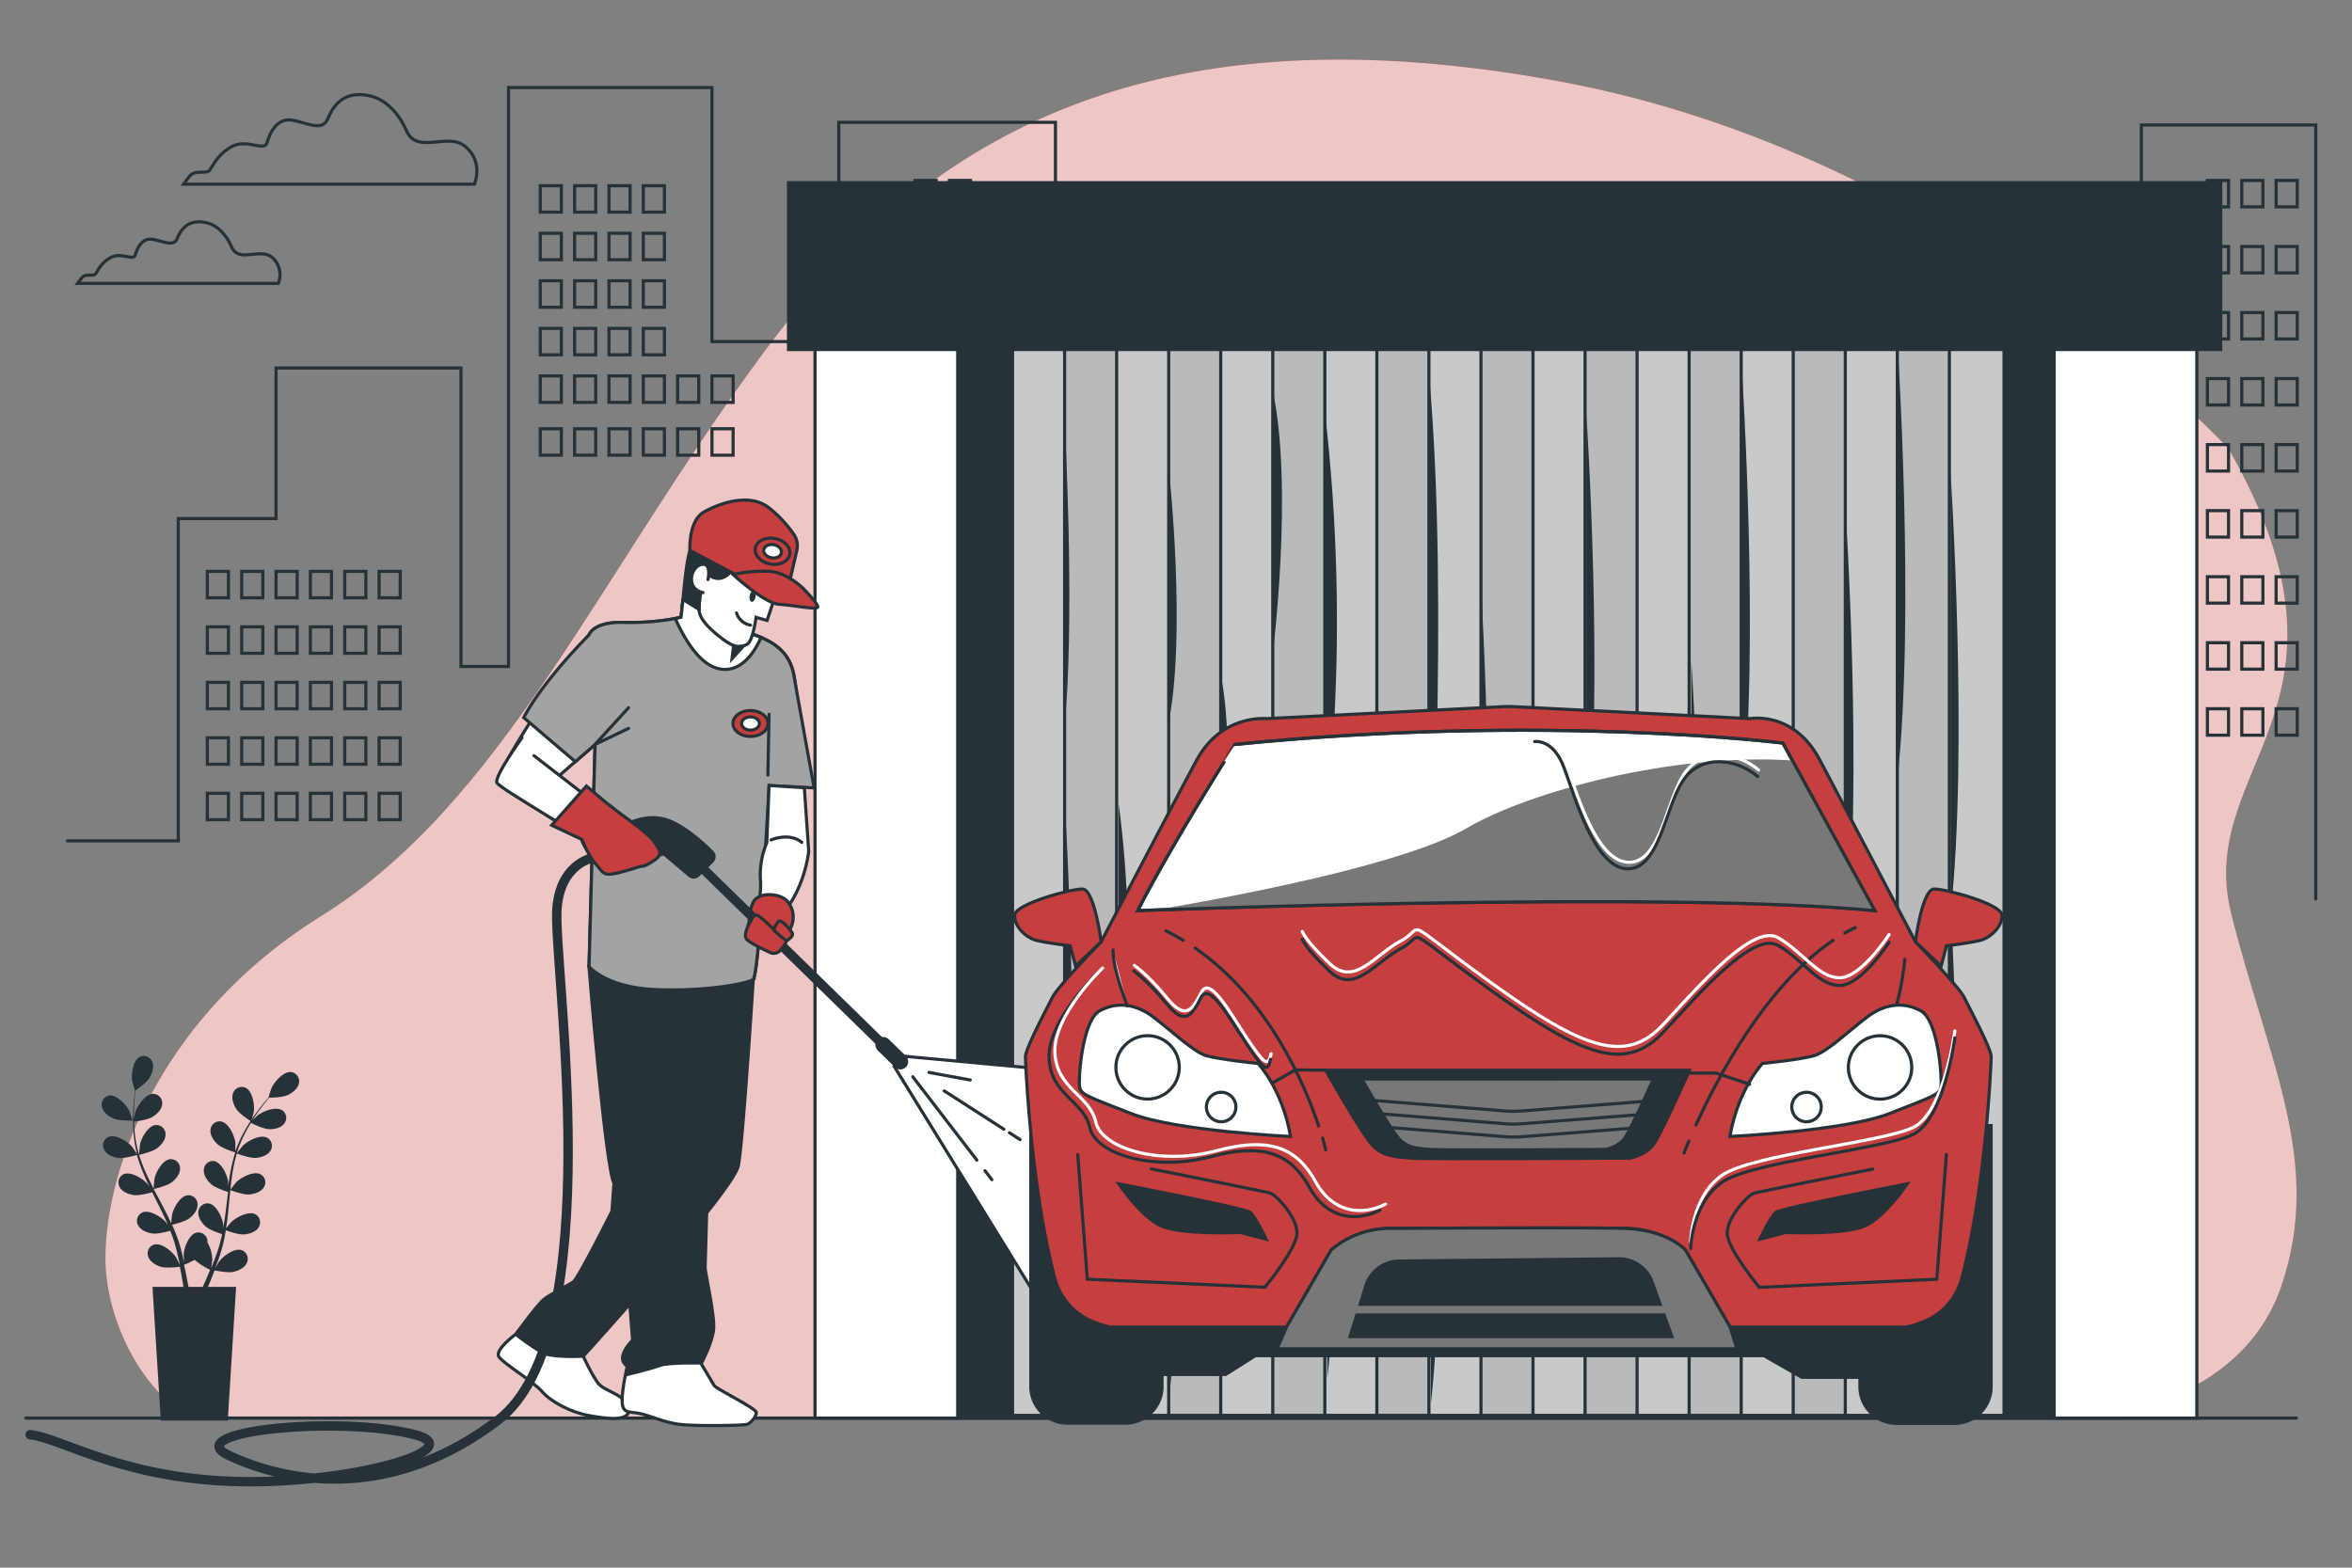 <svg xmlns="http://www.w3.org/2000/svg" viewBox="0 0 750 500"><rect x="0" y="0" width="750" height="500" fill="#808080" stroke="none"/><g id="freepik--background-simple--inject-16"><path d="M710.63,143.09S624.7,49.57,497.48,26,297,40.3,243.88,111.92,160.48,256,102.34,292.21,30.73,384.89,34.1,408.48s18.53,41.28,28.64,43.81h602.4s48.86-2.53,62.34-42.13-4.21-71.61-16-118.79S757.81,225.65,710.63,143.09Z" style="fill:#C53F3F"></path><path d="M710.63,143.09S624.7,49.57,497.48,26,297,40.3,243.88,111.92,160.48,256,102.34,292.21,30.73,384.89,34.1,408.48s18.53,41.28,28.64,43.81h602.4s48.86-2.53,62.34-42.13-4.21-71.61-16-118.79S757.81,225.65,710.63,143.09Z" style="fill:#fff;opacity:0.7"></path></g><g id="freepik--Clouds--inject-16"><path d="M129.64,41.8s-3.55-9.48-11.85-11.26S106.23,33.8,104.46,38s-7.11.89-11.56.29-6.81,3.85-7.7,7.11-6.52-1.48-11.56,1.49-5.92,6.81-7.11,7.7-4.44-.59-6.22,1.78l-1.78,2.37h92.74s3-6.82-2.67-11.85S133.2,49.5,129.64,41.8Z" style="fill:none;stroke:#263238;stroke-linecap:round;stroke-miterlimit:10"></path><path d="M73.84,78.77S71.39,72.23,65.68,71s-8,2.24-9.19,5.1-4.91.61-8,.21-4.7,2.65-5.31,4.9-4.49-1-8,1-4.09,4.7-4.9,5.31-3.07-.41-4.29,1.22l-1.23,1.64H88.75a7.36,7.36,0,0,0-1.84-8.17C83,78.77,76.29,84.08,73.84,78.77Z" style="fill:none;stroke:#263238;stroke-linecap:round;stroke-miterlimit:10"></path></g><g id="freepik--Buildings--inject-16"><polyline points="21.46 268.18 56.85 268.18 56.85 165.39 88.02 165.39 88.02 117.37 147 117.37 147 212.57 162.16 212.57 162.16 27.92 227.03 27.92 227.03 108.94 267.47 108.94 267.47 39.01 336.56 39.01 336.56 196.56 430.92 196.56 430.92 102.42 492.56 102.42 492.56 197.41 530.34 197.41 530.34 208.36 553.93 208.36 553.93 134.9 569.93 134.9 569.93 208.36 580.89 208.36 580.89 130.85 598.58 130.85 598.58 204.99 620.49 204.99 620.49 80.3 660.08 80.3 660.08 162.02 682.83 162.02 682.83 39.86 738.44 39.86 738.44 286.71" style="fill:none;stroke:#263238;stroke-linecap:round;stroke-miterlimit:10"></polyline><rect x="66.11" y="182.24" width="6.74" height="8.43" style="fill:none;stroke:#263238;stroke-linecap:round;stroke-miterlimit:10"></rect><rect x="77.07" y="182.24" width="6.74" height="8.43" style="fill:none;stroke:#263238;stroke-linecap:round;stroke-miterlimit:10"></rect><rect x="88.02" y="182.24" width="6.74" height="8.43" style="fill:none;stroke:#263238;stroke-linecap:round;stroke-miterlimit:10"></rect><rect x="98.97" y="182.24" width="6.74" height="8.43" style="fill:none;stroke:#263238;stroke-linecap:round;stroke-miterlimit:10"></rect><rect x="109.93" y="182.24" width="6.74" height="8.43" style="fill:none;stroke:#263238;stroke-linecap:round;stroke-miterlimit:10"></rect><rect x="120.88" y="182.24" width="6.74" height="8.43" style="fill:none;stroke:#263238;stroke-linecap:round;stroke-miterlimit:10"></rect><rect x="172.27" y="119.9" width="6.74" height="8.43" style="fill:none;stroke:#263238;stroke-linecap:round;stroke-miterlimit:10"></rect><rect x="183.22" y="119.9" width="6.74" height="8.43" style="fill:none;stroke:#263238;stroke-linecap:round;stroke-miterlimit:10"></rect><rect x="194.18" y="119.9" width="6.74" height="8.43" style="fill:none;stroke:#263238;stroke-linecap:round;stroke-miterlimit:10"></rect><rect x="205.13" y="119.9" width="6.74" height="8.43" style="fill:none;stroke:#263238;stroke-linecap:round;stroke-miterlimit:10"></rect><rect x="172.27" y="104.73" width="6.74" height="8.43" style="fill:none;stroke:#263238;stroke-linecap:round;stroke-miterlimit:10"></rect><rect x="183.22" y="104.73" width="6.74" height="8.43" style="fill:none;stroke:#263238;stroke-linecap:round;stroke-miterlimit:10"></rect><rect x="194.18" y="104.73" width="6.74" height="8.43" style="fill:none;stroke:#263238;stroke-linecap:round;stroke-miterlimit:10"></rect><rect x="205.13" y="104.73" width="6.74" height="8.43" style="fill:none;stroke:#263238;stroke-linecap:round;stroke-miterlimit:10"></rect><rect x="172.27" y="89.56" width="6.74" height="8.43" style="fill:none;stroke:#263238;stroke-linecap:round;stroke-miterlimit:10"></rect><rect x="183.22" y="89.56" width="6.74" height="8.43" style="fill:none;stroke:#263238;stroke-linecap:round;stroke-miterlimit:10"></rect><rect x="194.18" y="89.56" width="6.74" height="8.43" style="fill:none;stroke:#263238;stroke-linecap:round;stroke-miterlimit:10"></rect><rect x="205.13" y="89.56" width="6.74" height="8.43" style="fill:none;stroke:#263238;stroke-linecap:round;stroke-miterlimit:10"></rect><rect x="172.27" y="74.4" width="6.74" height="8.43" style="fill:none;stroke:#263238;stroke-linecap:round;stroke-miterlimit:10"></rect><rect x="183.22" y="74.4" width="6.74" height="8.43" style="fill:none;stroke:#263238;stroke-linecap:round;stroke-miterlimit:10"></rect><rect x="194.18" y="74.4" width="6.74" height="8.43" style="fill:none;stroke:#263238;stroke-linecap:round;stroke-miterlimit:10"></rect><rect x="205.13" y="74.4" width="6.74" height="8.43" style="fill:none;stroke:#263238;stroke-linecap:round;stroke-miterlimit:10"></rect><rect x="172.27" y="59.23" width="6.74" height="8.43" style="fill:none;stroke:#263238;stroke-linecap:round;stroke-miterlimit:10"></rect><rect x="183.22" y="59.23" width="6.74" height="8.43" style="fill:none;stroke:#263238;stroke-linecap:round;stroke-miterlimit:10"></rect><rect x="194.18" y="59.23" width="6.74" height="8.43" style="fill:none;stroke:#263238;stroke-linecap:round;stroke-miterlimit:10"></rect><rect x="205.13" y="59.23" width="6.74" height="8.43" style="fill:none;stroke:#263238;stroke-linecap:round;stroke-miterlimit:10"></rect><rect x="216.08" y="119.9" width="6.74" height="8.43" style="fill:none;stroke:#263238;stroke-linecap:round;stroke-miterlimit:10"></rect><rect x="227.03" y="119.9" width="6.74" height="8.43" style="fill:none;stroke:#263238;stroke-linecap:round;stroke-miterlimit:10"></rect><rect x="172.27" y="136.75" width="6.74" height="8.43" style="fill:none;stroke:#263238;stroke-linecap:round;stroke-miterlimit:10"></rect><rect x="183.22" y="136.75" width="6.74" height="8.43" style="fill:none;stroke:#263238;stroke-linecap:round;stroke-miterlimit:10"></rect><rect x="194.18" y="136.75" width="6.74" height="8.43" style="fill:none;stroke:#263238;stroke-linecap:round;stroke-miterlimit:10"></rect><rect x="205.13" y="136.75" width="6.74" height="8.43" style="fill:none;stroke:#263238;stroke-linecap:round;stroke-miterlimit:10"></rect><rect x="216.08" y="136.75" width="6.74" height="8.43" style="fill:none;stroke:#263238;stroke-linecap:round;stroke-miterlimit:10"></rect><rect x="227.03" y="136.75" width="6.74" height="8.43" style="fill:none;stroke:#263238;stroke-linecap:round;stroke-miterlimit:10"></rect><rect x="66.11" y="199.93" width="6.74" height="8.43" style="fill:none;stroke:#263238;stroke-linecap:round;stroke-miterlimit:10"></rect><rect x="77.07" y="199.93" width="6.74" height="8.43" style="fill:none;stroke:#263238;stroke-linecap:round;stroke-miterlimit:10"></rect><rect x="88.02" y="199.93" width="6.74" height="8.43" style="fill:none;stroke:#263238;stroke-linecap:round;stroke-miterlimit:10"></rect><rect x="98.97" y="199.93" width="6.74" height="8.43" style="fill:none;stroke:#263238;stroke-linecap:round;stroke-miterlimit:10"></rect><rect x="109.93" y="199.93" width="6.74" height="8.43" style="fill:none;stroke:#263238;stroke-linecap:round;stroke-miterlimit:10"></rect><rect x="120.88" y="199.93" width="6.74" height="8.43" style="fill:none;stroke:#263238;stroke-linecap:round;stroke-miterlimit:10"></rect><rect x="66.11" y="217.63" width="6.74" height="8.43" style="fill:none;stroke:#263238;stroke-linecap:round;stroke-miterlimit:10"></rect><rect x="77.07" y="217.63" width="6.74" height="8.43" style="fill:none;stroke:#263238;stroke-linecap:round;stroke-miterlimit:10"></rect><rect x="88.02" y="217.63" width="6.74" height="8.43" style="fill:none;stroke:#263238;stroke-linecap:round;stroke-miterlimit:10"></rect><rect x="98.97" y="217.63" width="6.74" height="8.43" style="fill:none;stroke:#263238;stroke-linecap:round;stroke-miterlimit:10"></rect><rect x="109.93" y="217.63" width="6.74" height="8.43" style="fill:none;stroke:#263238;stroke-linecap:round;stroke-miterlimit:10"></rect><rect x="120.88" y="217.63" width="6.74" height="8.43" style="fill:none;stroke:#263238;stroke-linecap:round;stroke-miterlimit:10"></rect><rect x="66.11" y="235.32" width="6.74" height="8.43" style="fill:none;stroke:#263238;stroke-linecap:round;stroke-miterlimit:10"></rect><rect x="77.07" y="235.32" width="6.74" height="8.43" style="fill:none;stroke:#263238;stroke-linecap:round;stroke-miterlimit:10"></rect><rect x="88.02" y="235.32" width="6.74" height="8.43" style="fill:none;stroke:#263238;stroke-linecap:round;stroke-miterlimit:10"></rect><rect x="98.97" y="235.32" width="6.74" height="8.43" style="fill:none;stroke:#263238;stroke-linecap:round;stroke-miterlimit:10"></rect><rect x="109.93" y="235.32" width="6.74" height="8.43" style="fill:none;stroke:#263238;stroke-linecap:round;stroke-miterlimit:10"></rect><rect x="120.88" y="235.32" width="6.74" height="8.43" style="fill:none;stroke:#263238;stroke-linecap:round;stroke-miterlimit:10"></rect><rect x="66.11" y="253.01" width="6.74" height="8.43" style="fill:none;stroke:#263238;stroke-linecap:round;stroke-miterlimit:10"></rect><rect x="77.07" y="253.01" width="6.74" height="8.43" style="fill:none;stroke:#263238;stroke-linecap:round;stroke-miterlimit:10"></rect><rect x="88.02" y="253.01" width="6.74" height="8.43" style="fill:none;stroke:#263238;stroke-linecap:round;stroke-miterlimit:10"></rect><rect x="98.97" y="253.01" width="6.74" height="8.43" style="fill:none;stroke:#263238;stroke-linecap:round;stroke-miterlimit:10"></rect><rect x="109.93" y="253.01" width="6.74" height="8.43" style="fill:none;stroke:#263238;stroke-linecap:round;stroke-miterlimit:10"></rect><rect x="120.88" y="253.01" width="6.74" height="8.43" style="fill:none;stroke:#263238;stroke-linecap:round;stroke-miterlimit:10"></rect><rect x="703.89" y="57.55" width="6.74" height="8.43" style="fill:none;stroke:#263238;stroke-linecap:round;stroke-miterlimit:10"></rect><rect x="714.85" y="57.55" width="6.74" height="8.43" style="fill:none;stroke:#263238;stroke-linecap:round;stroke-miterlimit:10"></rect><rect x="725.8" y="57.55" width="6.74" height="8.43" style="fill:none;stroke:#263238;stroke-linecap:round;stroke-miterlimit:10"></rect><rect x="703.89" y="78.61" width="6.74" height="8.43" style="fill:none;stroke:#263238;stroke-linecap:round;stroke-miterlimit:10"></rect><rect x="714.85" y="78.61" width="6.74" height="8.43" style="fill:none;stroke:#263238;stroke-linecap:round;stroke-miterlimit:10"></rect><rect x="725.8" y="78.61" width="6.74" height="8.43" style="fill:none;stroke:#263238;stroke-linecap:round;stroke-miterlimit:10"></rect><rect x="703.89" y="99.68" width="6.74" height="8.43" style="fill:none;stroke:#263238;stroke-linecap:round;stroke-miterlimit:10"></rect><rect x="714.85" y="99.68" width="6.74" height="8.43" style="fill:none;stroke:#263238;stroke-linecap:round;stroke-miterlimit:10"></rect><rect x="725.8" y="99.68" width="6.74" height="8.43" style="fill:none;stroke:#263238;stroke-linecap:round;stroke-miterlimit:10"></rect><rect x="703.89" y="120.74" width="6.74" height="8.43" style="fill:none;stroke:#263238;stroke-linecap:round;stroke-miterlimit:10"></rect><rect x="714.85" y="120.74" width="6.74" height="8.43" style="fill:none;stroke:#263238;stroke-linecap:round;stroke-miterlimit:10"></rect><rect x="725.8" y="120.74" width="6.74" height="8.43" style="fill:none;stroke:#263238;stroke-linecap:round;stroke-miterlimit:10"></rect><rect x="703.89" y="141.8" width="6.74" height="8.43" style="fill:none;stroke:#263238;stroke-linecap:round;stroke-miterlimit:10"></rect><rect x="714.85" y="141.8" width="6.74" height="8.43" style="fill:none;stroke:#263238;stroke-linecap:round;stroke-miterlimit:10"></rect><rect x="725.8" y="141.8" width="6.74" height="8.43" style="fill:none;stroke:#263238;stroke-linecap:round;stroke-miterlimit:10"></rect><rect x="703.89" y="162.86" width="6.74" height="8.43" style="fill:none;stroke:#263238;stroke-linecap:round;stroke-miterlimit:10"></rect><rect x="714.85" y="162.86" width="6.74" height="8.43" style="fill:none;stroke:#263238;stroke-linecap:round;stroke-miterlimit:10"></rect><rect x="725.8" y="162.86" width="6.74" height="8.43" style="fill:none;stroke:#263238;stroke-linecap:round;stroke-miterlimit:10"></rect><rect x="703.89" y="183.93" width="6.74" height="8.43" style="fill:none;stroke:#263238;stroke-linecap:round;stroke-miterlimit:10"></rect><rect x="714.85" y="183.93" width="6.74" height="8.43" style="fill:none;stroke:#263238;stroke-linecap:round;stroke-miterlimit:10"></rect><rect x="725.8" y="183.93" width="6.74" height="8.43" style="fill:none;stroke:#263238;stroke-linecap:round;stroke-miterlimit:10"></rect><rect x="703.89" y="204.99" width="6.74" height="8.43" style="fill:none;stroke:#263238;stroke-linecap:round;stroke-miterlimit:10"></rect><rect x="714.85" y="204.99" width="6.74" height="8.43" style="fill:none;stroke:#263238;stroke-linecap:round;stroke-miterlimit:10"></rect><rect x="725.8" y="204.99" width="6.74" height="8.43" style="fill:none;stroke:#263238;stroke-linecap:round;stroke-miterlimit:10"></rect><rect x="703.89" y="226.05" width="6.74" height="8.43" style="fill:none;stroke:#263238;stroke-linecap:round;stroke-miterlimit:10"></rect><rect x="714.85" y="226.05" width="6.74" height="8.43" style="fill:none;stroke:#263238;stroke-linecap:round;stroke-miterlimit:10"></rect><rect x="632.19" y="99.68" width="6.74" height="8.43" style="fill:none;stroke:#263238;stroke-linecap:round;stroke-miterlimit:10"></rect><rect x="643.14" y="99.68" width="6.74" height="8.43" style="fill:none;stroke:#263238;stroke-linecap:round;stroke-miterlimit:10"></rect><rect x="632.19" y="120.74" width="6.74" height="8.43" style="fill:none;stroke:#263238;stroke-linecap:round;stroke-miterlimit:10"></rect><rect x="643.14" y="120.74" width="6.74" height="8.43" style="fill:none;stroke:#263238;stroke-linecap:round;stroke-miterlimit:10"></rect><rect x="632.19" y="141.8" width="6.74" height="8.43" style="fill:none;stroke:#263238;stroke-linecap:round;stroke-miterlimit:10"></rect><rect x="643.14" y="141.8" width="6.74" height="8.43" style="fill:none;stroke:#263238;stroke-linecap:round;stroke-miterlimit:10"></rect><rect x="632.19" y="162.86" width="6.74" height="8.43" style="fill:none;stroke:#263238;stroke-linecap:round;stroke-miterlimit:10"></rect><rect x="643.14" y="162.86" width="6.74" height="8.43" style="fill:none;stroke:#263238;stroke-linecap:round;stroke-miterlimit:10"></rect><rect x="632.19" y="183.93" width="6.74" height="8.43" style="fill:none;stroke:#263238;stroke-linecap:round;stroke-miterlimit:10"></rect><rect x="643.14" y="183.93" width="6.74" height="8.43" style="fill:none;stroke:#263238;stroke-linecap:round;stroke-miterlimit:10"></rect><rect x="632.19" y="204.99" width="6.74" height="8.43" style="fill:none;stroke:#263238;stroke-linecap:round;stroke-miterlimit:10"></rect><rect x="643.14" y="204.99" width="6.74" height="8.43" style="fill:none;stroke:#263238;stroke-linecap:round;stroke-miterlimit:10"></rect><rect x="632.19" y="226.05" width="6.74" height="8.43" style="fill:none;stroke:#263238;stroke-linecap:round;stroke-miterlimit:10"></rect><rect x="643.14" y="226.05" width="6.74" height="8.43" style="fill:none;stroke:#263238;stroke-linecap:round;stroke-miterlimit:10"></rect><rect x="439.15" y="120.74" width="6.74" height="8.43" style="fill:none;stroke:#263238;stroke-linecap:round;stroke-miterlimit:10"></rect><rect x="450.11" y="120.74" width="6.74" height="8.43" style="fill:none;stroke:#263238;stroke-linecap:round;stroke-miterlimit:10"></rect><rect x="439.15" y="141.8" width="6.74" height="8.43" style="fill:none;stroke:#263238;stroke-linecap:round;stroke-miterlimit:10"></rect><rect x="450.11" y="141.8" width="6.74" height="8.43" style="fill:none;stroke:#263238;stroke-linecap:round;stroke-miterlimit:10"></rect><rect x="439.15" y="162.86" width="6.74" height="8.43" style="fill:none;stroke:#263238;stroke-linecap:round;stroke-miterlimit:10"></rect><rect x="450.11" y="162.86" width="6.74" height="8.43" style="fill:none;stroke:#263238;stroke-linecap:round;stroke-miterlimit:10"></rect><rect x="439.15" y="183.93" width="6.74" height="8.43" style="fill:none;stroke:#263238;stroke-linecap:round;stroke-miterlimit:10"></rect><rect x="450.11" y="183.93" width="6.74" height="8.43" style="fill:none;stroke:#263238;stroke-linecap:round;stroke-miterlimit:10"></rect><rect x="439.15" y="204.99" width="6.74" height="8.43" style="fill:none;stroke:#263238;stroke-linecap:round;stroke-miterlimit:10"></rect><rect x="450.11" y="204.99" width="6.74" height="8.43" style="fill:none;stroke:#263238;stroke-linecap:round;stroke-miterlimit:10"></rect><rect x="439.15" y="226.05" width="6.74" height="8.43" style="fill:none;stroke:#263238;stroke-linecap:round;stroke-miterlimit:10"></rect><rect x="450.11" y="226.05" width="6.74" height="8.43" style="fill:none;stroke:#263238;stroke-linecap:round;stroke-miterlimit:10"></rect><rect x="463.96" y="120.74" width="6.74" height="8.43" style="fill:none;stroke:#263238;stroke-linecap:round;stroke-miterlimit:10"></rect><rect x="474.91" y="120.74" width="6.74" height="8.43" style="fill:none;stroke:#263238;stroke-linecap:round;stroke-miterlimit:10"></rect><rect x="463.96" y="141.8" width="6.74" height="8.43" style="fill:none;stroke:#263238;stroke-linecap:round;stroke-miterlimit:10"></rect><rect x="474.91" y="141.8" width="6.74" height="8.43" style="fill:none;stroke:#263238;stroke-linecap:round;stroke-miterlimit:10"></rect><rect x="463.96" y="162.86" width="6.74" height="8.43" style="fill:none;stroke:#263238;stroke-linecap:round;stroke-miterlimit:10"></rect><rect x="474.91" y="162.86" width="6.74" height="8.43" style="fill:none;stroke:#263238;stroke-linecap:round;stroke-miterlimit:10"></rect><rect x="463.96" y="183.93" width="6.74" height="8.43" style="fill:none;stroke:#263238;stroke-linecap:round;stroke-miterlimit:10"></rect><rect x="474.91" y="183.93" width="6.74" height="8.43" style="fill:none;stroke:#263238;stroke-linecap:round;stroke-miterlimit:10"></rect><rect x="463.96" y="204.99" width="6.74" height="8.43" style="fill:none;stroke:#263238;stroke-linecap:round;stroke-miterlimit:10"></rect><rect x="474.91" y="204.99" width="6.74" height="8.43" style="fill:none;stroke:#263238;stroke-linecap:round;stroke-miterlimit:10"></rect><rect x="463.96" y="226.05" width="6.74" height="8.43" style="fill:none;stroke:#263238;stroke-linecap:round;stroke-miterlimit:10"></rect><rect x="474.91" y="226.05" width="6.74" height="8.43" style="fill:none;stroke:#263238;stroke-linecap:round;stroke-miterlimit:10"></rect><rect x="291.79" y="57.55" width="6.74" height="8.43" style="fill:none;stroke:#263238;stroke-linecap:round;stroke-miterlimit:10"></rect><rect x="302.74" y="57.55" width="6.74" height="8.43" style="fill:none;stroke:#263238;stroke-linecap:round;stroke-miterlimit:10"></rect><rect x="291.79" y="78.61" width="6.74" height="8.43" style="fill:none;stroke:#263238;stroke-linecap:round;stroke-miterlimit:10"></rect><rect x="302.74" y="78.61" width="6.74" height="8.43" style="fill:none;stroke:#263238;stroke-linecap:round;stroke-miterlimit:10"></rect><rect x="291.79" y="99.68" width="6.74" height="8.43" style="fill:none;stroke:#263238;stroke-linecap:round;stroke-miterlimit:10"></rect><rect x="302.74" y="99.68" width="6.74" height="8.43" style="fill:none;stroke:#263238;stroke-linecap:round;stroke-miterlimit:10"></rect><rect x="291.79" y="120.74" width="6.74" height="8.43" style="fill:none;stroke:#263238;stroke-linecap:round;stroke-miterlimit:10"></rect><rect x="302.74" y="120.74" width="6.74" height="8.43" style="fill:none;stroke:#263238;stroke-linecap:round;stroke-miterlimit:10"></rect><rect x="291.79" y="141.8" width="6.74" height="8.43" style="fill:none;stroke:#263238;stroke-linecap:round;stroke-miterlimit:10"></rect><rect x="302.74" y="141.8" width="6.74" height="8.43" style="fill:none;stroke:#263238;stroke-linecap:round;stroke-miterlimit:10"></rect><rect x="291.79" y="162.86" width="6.74" height="8.43" style="fill:none;stroke:#263238;stroke-linecap:round;stroke-miterlimit:10"></rect><rect x="302.74" y="162.86" width="6.74" height="8.43" style="fill:none;stroke:#263238;stroke-linecap:round;stroke-miterlimit:10"></rect><rect x="291.79" y="183.93" width="6.74" height="8.43" style="fill:none;stroke:#263238;stroke-linecap:round;stroke-miterlimit:10"></rect><rect x="302.74" y="183.93" width="6.74" height="8.43" style="fill:none;stroke:#263238;stroke-linecap:round;stroke-miterlimit:10"></rect><rect x="291.79" y="204.99" width="6.74" height="8.43" style="fill:none;stroke:#263238;stroke-linecap:round;stroke-miterlimit:10"></rect><rect x="302.74" y="204.99" width="6.74" height="8.43" style="fill:none;stroke:#263238;stroke-linecap:round;stroke-miterlimit:10"></rect><rect x="291.79" y="226.05" width="6.74" height="8.43" style="fill:none;stroke:#263238;stroke-linecap:round;stroke-miterlimit:10"></rect><rect x="302.74" y="226.05" width="6.74" height="8.43" style="fill:none;stroke:#263238;stroke-linecap:round;stroke-miterlimit:10"></rect><rect x="725.8" y="226.05" width="6.74" height="8.43" style="fill:none;stroke:#263238;stroke-linecap:round;stroke-miterlimit:10"></rect></g><g id="freepik--Floor--inject-16"><line x1="732.28" y1="452.29" x2="8.26" y2="452.29" style="fill:none;stroke:#263238;stroke-linecap:round;stroke-miterlimit:10"></line></g><g id="freepik--car-wash--inject-16"><rect x="297.14" y="107.7" width="380.64" height="344.59" style="fill:#263238;stroke:#263238;stroke-linecap:round;stroke-miterlimit:10"></rect><rect x="322.88" y="108.42" width="17.43" height="343.01" style="fill:#c9c9c9;stroke:#263238;stroke-linecap:round;stroke-miterlimit:10"></rect><rect x="339.48" y="108.42" width="17.43" height="343.01" style="fill:#bababa;stroke:#263238;stroke-linecap:round;stroke-miterlimit:10"></rect><rect x="356.07" y="108.42" width="17.43" height="343.01" style="fill:#c9c9c9;stroke:#263238;stroke-linecap:round;stroke-miterlimit:10"></rect><rect x="372.67" y="108.42" width="17.43" height="343.01" style="fill:#bababa;stroke:#263238;stroke-linecap:round;stroke-miterlimit:10"></rect><rect x="389.26" y="108.42" width="17.43" height="343.01" style="fill:#c9c9c9;stroke:#263238;stroke-linecap:round;stroke-miterlimit:10"></rect><rect x="405.86" y="108.42" width="17.43" height="343.01" style="fill:#bababa;stroke:#263238;stroke-linecap:round;stroke-miterlimit:10"></rect><rect x="422.46" y="108.42" width="17.43" height="343.01" style="fill:#c9c9c9;stroke:#263238;stroke-linecap:round;stroke-miterlimit:10"></rect><rect x="439.05" y="108.42" width="17.43" height="343.01" style="fill:#bababa;stroke:#263238;stroke-linecap:round;stroke-miterlimit:10"></rect><rect x="455.65" y="108.42" width="17.43" height="343.01" style="fill:#c9c9c9;stroke:#263238;stroke-linecap:round;stroke-miterlimit:10"></rect><rect x="472.25" y="108.42" width="17.43" height="343.01" style="fill:#bababa;stroke:#263238;stroke-linecap:round;stroke-miterlimit:10"></rect><rect x="488.84" y="108.42" width="17.43" height="343.01" style="fill:#c9c9c9;stroke:#263238;stroke-linecap:round;stroke-miterlimit:10"></rect><rect x="505.44" y="108.42" width="17.43" height="343.01" style="fill:#bababa;stroke:#263238;stroke-linecap:round;stroke-miterlimit:10"></rect><rect x="522.03" y="108.42" width="17.43" height="343.01" style="fill:#c9c9c9;stroke:#263238;stroke-linecap:round;stroke-miterlimit:10"></rect><rect x="538.63" y="108.42" width="17.43" height="343.01" style="fill:#bababa;stroke:#263238;stroke-linecap:round;stroke-miterlimit:10"></rect><rect x="555.23" y="108.42" width="17.43" height="343.01" style="fill:#c9c9c9;stroke:#263238;stroke-linecap:round;stroke-miterlimit:10"></rect><rect x="571.82" y="108.42" width="17.43" height="343.01" style="fill:#bababa;stroke:#263238;stroke-linecap:round;stroke-miterlimit:10"></rect><rect x="588.42" y="108.42" width="17.43" height="343.01" style="fill:#c9c9c9;stroke:#263238;stroke-linecap:round;stroke-miterlimit:10"></rect><rect x="605.01" y="108.42" width="17.43" height="343.01" style="fill:#bababa;stroke:#263238;stroke-linecap:round;stroke-miterlimit:10"></rect><rect x="621.61" y="108.42" width="17.43" height="343.01" style="fill:#c9c9c9;stroke:#263238;stroke-linecap:round;stroke-miterlimit:10"></rect><path d="M339.63,137.9s2.83,52.13.32,88.29Z" style="fill:#263238"></path><path d="M372.65,149s6,53.76-.31,83.08Z" style="fill:#263238"></path><path d="M356.71,256.36V348S363.41,305.86,356.71,256.36Z" style="fill:#263238"></path><path d="M405.83,124.52v84.2S412.52,155.52,405.83,124.52Z" style="fill:#263238"></path><path d="M389.31,215.65V311S394.66,239.71,389.31,215.65Z" style="fill:#263238"></path><path d="M422.35,130.3V263.77S431.28,205.7,422.35,130.3Z" style="fill:#263238"></path><path d="M423.24,439.79V299.39S429.05,387.45,423.24,439.79Z" style="fill:#263238"></path><path d="M488.88,363V222.59S494.69,310.66,488.88,363Z" style="fill:#263238"></path><path d="M471.91,321.82V181.42S477.72,269.49,471.91,321.82Z" style="fill:#263238"></path><path d="M505.85,272.33V131.92S511.66,220,505.85,272.33Z" style="fill:#263238"></path><path d="M522.37,416.2V275.79S528.18,363.86,522.37,416.2Z" style="fill:#263238"></path><path d="M539.34,351.43V211S545.15,299.09,539.34,351.43Z" style="fill:#263238"></path><path d="M571.49,397.69V257.29S577.3,345.35,571.49,397.69Z" style="fill:#263238"></path><path d="M555.42,258V117.58S561.22,205.64,555.42,258Z" style="fill:#263238"></path><path d="M588.46,302.39V162S594.26,250.06,588.46,302.39Z" style="fill:#263238"></path><path d="M621.5,420.36V280S627.31,368,621.5,420.36Z" style="fill:#263238"></path><path d="M605,439.33V298.93S610.79,387,605,439.33Z" style="fill:#263238"></path><path d="M605,248.73V108.33S610.79,196.39,605,248.73Z" style="fill:#263238"></path><path d="M622,291.29V150.89S627.75,239,622,291.29Z" style="fill:#263238"></path><path d="M456.29,447.66V307.25S462.09,395.32,456.29,447.66Z" style="fill:#263238"></path><path d="M339.29,392.6V252.2S345.1,340.26,339.29,392.6Z" style="fill:#263238"></path><path d="M373.23,442.1V301.7S379,389.76,373.23,442.1Z" style="fill:#263238"></path><path d="M455.84,121.28V296.61S462.09,192.76,455.84,121.28Z" style="fill:#263238"></path><rect x="259.89" y="107.7" width="45.5" height="344.59" style="fill:#fff;stroke:#263238;stroke-linecap:round;stroke-miterlimit:10"></rect><rect x="655.03" y="107.7" width="45.5" height="344.59" style="fill:#fff;stroke:#263238;stroke-linecap:round;stroke-miterlimit:10"></rect><rect x="251.44" y="58.25" width="456.7" height="53.22" style="fill:#263238;stroke:#263238;stroke-linecap:round;stroke-miterlimit:10"></rect></g><g id="freepik--Plant--inject-16"><path d="M36.16,356.72c1.78.78,6.13.68,6.13.68s-.94-2.84-1-3c-1-2-4-5.29-6.42-5a2.93,2.93,0,0,0-2.35,3.67C32.91,354.8,34.65,356.06,36.16,356.72Z" style="fill:#263238"></path><path d="M37.66,369.31c1.85.27,5.72-.85,6-.95A51.93,51.93,0,0,0,46,374.87q.81,1.86,1.71,3.69c-.36-.52-.68-1-.73-1-1.45-1.67-5.22-4-7.5-3.08a2.93,2.93,0,0,0-1.3,4.16c.84,1.53,2.86,2.29,4.49,2.52s5-.65,5.86-.89l.69,1.4c1.13,2.23,2.26,4.46,3.3,6.68.37.78.7,1.56,1,2.35-.32-.47-.59-.85-.63-.9-1.45-1.68-5.23-4.06-7.51-3.09a2.93,2.93,0,0,0-1.3,4.16c.85,1.54,2.86,2.29,4.5,2.53s4.65-.56,5.7-.85c.32.81.64,1.62.91,2.42.18.55.39,1.07.53,1.63s.31,1.11.46,1.65c.25,1.06.52,2.15.74,3.19.16.72.3,1.41.44,2.1-.35-.78-1.08-2.3-1.16-2.42-1.18-1.87-4.55-4.79-7-4.18a2.92,2.92,0,0,0-1.91,3.91c.6,1.65,2.47,2.7,4,3.18,1.74.53,5.59.05,6.07,0,.23,1.14.45,2.27.63,3.33.41,2.34.72,4.44,1,6.21h1.62c-.28-1.84-.65-4-1.14-6.48-.23-1.17-.5-2.42-.78-3.69a33.05,33.05,0,0,0,3.38-1.59,21.42,21.42,0,0,0,4.94,3.18c-.45,1.09-.89,2.14-1.32,3.13-.9,2.06-1.75,3.89-2.5,5.45h1.75c.65-1.43,1.36-3.07,2.1-4.88.46-1.11.92-2.29,1.38-3.51.47.09,4.28.87,6,.47s3.57-1.28,4.29-2.87a2.94,2.94,0,0,0-1.62-4.05c-2.35-.79-5.93,1.88-7.24,3.66-.08.1-.79,1.33-1.23,2.12l.56-1.5c.38-1,.72-2,1.09-3.16.16-.54.33-1.09.49-1.64s.29-1.14.44-1.71c.32-1.34.58-2.72.81-4.11.9.33,4.09,1.44,5.74,1.32s3.72-.72,4.67-2.18a2.94,2.94,0,0,0-1-4.25c-2.2-1.13-6.15,1-7.72,2.52-.09.09-1.09,1.34-1.63,2,.13-.83.27-1.67.37-2.52.31-2.45.54-4.94.78-7.43l.24-2.28c.32.12,4.09,1.52,5.94,1.39,1.65-.11,3.71-.72,4.67-2.19a2.92,2.92,0,0,0-1-4.24c-2.2-1.14-6.14.95-7.71,2.51-.12.12-1.55,1.92-1.89,2.39.17-1.67.36-3.34.62-5a51.5,51.5,0,0,1,1.43-6.54c.14.06,4.07,1.54,6,1.41,1.64-.12,3.71-.73,4.66-2.19a2.92,2.92,0,0,0-1-4.25c-2.2-1.13-6.14,1-7.71,2.52-.12.12-1.67,2.05-1.92,2.42,0-.12.06-.25.1-.38a37.08,37.08,0,0,1,2.59-6.18c.56-1.11,1.16-2.13,1.77-3.11.7.35,3.93,1.92,5.65,2s3.77-.31,4.88-1.66a2.93,2.93,0,0,0-.51-4.33c-2.07-1.37-6.22.28-7.94,1.65-.1.08-1,.95-1.59,1.59.28-.44.56-.9.83-1.31,1-1.56,2.08-2.93,3-4.13.54-.68,1-1.28,1.51-1.84.87,0,4.37-.12,5.9-.84s3.2-2,3.57-3.72a2.94,2.94,0,0,0-2.45-3.61c-2.47-.26-5.39,3.11-6.29,5.13-.08.18-1,3-.93,3h0c-.47.53-1,1.11-1.49,1.74-1,1.18-2,2.53-3.11,4.07a52.71,52.71,0,0,0-3.23,5.15,38.62,38.62,0,0,0-2.76,6.2.19.19,0,0,1,0,.08c0-.72,0-2.75,0-2.91-.28-2.19-2.12-6.26-4.55-6.71a2.93,2.93,0,0,0-3.38,2.76c-.15,1.74,1.12,3.48,2.35,4.58,1.39,1.24,5.24,2.44,5.55,2.54a51.5,51.5,0,0,0-1.63,6.72c-.24,1.33-.43,2.67-.61,4,0-.63,0-1.19,0-1.27-.28-2.19-2.12-6.26-4.55-6.71A2.92,2.92,0,0,0,65,373.11c-.14,1.75,1.12,3.49,2.35,4.59s4.52,2.21,5.39,2.48c-.07.52-.14,1-.2,1.55-.3,2.49-.58,5-.94,7.39-.12.86-.28,1.7-.43,2.53,0-.55,0-1,0-1.09-.28-2.2-2.12-6.27-4.55-6.72a2.93,2.93,0,0,0-3.38,2.76c-.14,1.74,1.12,3.48,2.35,4.58s4.2,2.1,5.23,2.44c-.18.85-.36,1.71-.58,2.52-.15.56-.27,1.11-.46,1.66s-.35,1.09-.52,1.62c-.38,1-.75,2.08-1.14,3.07-.26.69-.53,1.34-.79,2,.13-.85.36-2.52.36-2.66a11.39,11.39,0,0,0-1.53-5.53,2.81,2.81,0,0,0,0-.65,2.93,2.93,0,0,0-3.58-2.49c-2.39.64-3.91,4.84-4,7,0,.13.08,1.55.15,2.44-.13-.52-.24-1-.37-1.56-.25-1-.53-2.1-.83-3.23-.16-.54-.33-1.09-.49-1.64s-.39-1.11-.58-1.67c-.47-1.3-1-2.58-1.59-3.87.92-.22,4.2-1.06,5.52-2.07S63,386,63,384.22a2.92,2.92,0,0,0-3.16-3c-2.46.26-4.6,4.18-5,6.35,0,.13-.18,1.72-.24,2.6-.35-.77-.7-1.54-1.08-2.31-1.1-2.21-2.28-4.42-3.45-6.63l-1.06-2c.33-.08,4.24-1,5.72-2.12,1.31-1,2.7-2.65,2.68-4.39a2.92,2.92,0,0,0-3.16-3c-2.46.26-4.6,4.18-5,6.35,0,.16-.24,2.45-.27,3-.77-1.49-1.53-3-2.22-4.49a52.75,52.75,0,0,1-2.42-6.24c.16,0,4.25-1,5.76-2.12,1.31-1,2.7-2.65,2.69-4.4a2.94,2.94,0,0,0-3.17-3c-2.46.27-4.6,4.19-5,6.36,0,.17-.26,2.63-.27,3.08,0-.13-.09-.25-.12-.37a38.53,38.53,0,0,1-1.26-6.59c-.13-1.23-.2-2.42-.23-3.57.78-.09,4.34-.57,5.81-1.46s3-2.34,3.15-4.07a2.92,2.92,0,0,0-2.81-3.33c-2.48,0-5,3.65-5.71,5.76,0,.11-.29,1.32-.46,2.2,0-.52,0-1.06,0-1.56,0-1.87.12-3.59.24-5.1.07-.87.15-1.64.24-2.37.72-.49,3.58-2.52,4.46-4s1.56-3.44.92-5.07a2.93,2.93,0,0,0-4-1.66c-2.2,1.14-2.78,5.57-2.41,7.75,0,.19.86,3.08.9,3.05l0,0c-.1.7-.19,1.45-.28,2.27-.15,1.52-.31,3.23-.35,5.11a52.56,52.56,0,0,0,.14,6.07,37.24,37.24,0,0,0,1.13,6.7.19.19,0,0,0,0,.08c-.39-.61-1.53-2.28-1.64-2.4-1.44-1.68-5.22-4.06-7.5-3.09a2.93,2.93,0,0,0-1.3,4.16C34,368.32,36,369.07,37.66,369.31Z" style="fill:#263238"></path><path d="M80.12,357.68s.79-2.89.81-3.08c.31-2.19-.39-6.6-2.62-7.67a2.93,2.93,0,0,0-4,1.76c-.59,1.64.16,3.66,1.06,5.05C76.43,355.36,80.11,357.68,80.12,357.68Z" style="fill:#263238"></path><polygon points="75.29 410.43 48.62 410.43 51.28 453.09 72.63 453.09 75.29 410.43" style="fill:#263238"></polygon></g><g id="freepik--Character--inject-16"><path d="M164.44,425.55s-6.87,5-5.33,7.22,10.81,7.72,13.68,11,9,6.61,15,7.71,13.23,2,12.79-2.2-7.72-5.51-9.7-7.94-4.92-8.82-4.92-8.82l-18.24-10.81Z" style="fill:#fff;stroke:#263238;stroke-linecap:round;stroke-miterlimit:10"></path><path d="M240.74,304s-3.69,59.73-5.3,67.8S186,432.55,186,432.55s-9.68.53-12.91-1.08a67.65,67.65,0,0,1-8.61-5.92s7-9.68,9.15-11.29,7.53-4.3,9.14-5.38,12.37-22.59,12.37-22.59l5.69-78.69Z" style="fill:#263238;stroke:#263238;stroke-linecap:round;stroke-miterlimit:10"></path><path d="M222.89,433.75l4.85,8.16c.66,1.1,13.45,7.27,13.45,8.6s-1.76,3.31-2.86,3.75-17,.66-21.84,0-8.38-2.43-11.91-3.31-6,.22-6.18-3.75,1.68-11.7,1.68-11.7,1.85.23,8-1.75S222.89,433.75,222.89,433.75Z" style="fill:#fff;stroke:#263238;stroke-linecap:round;stroke-miterlimit:10"></path><path d="M187.8,308.28s5.28,64.29,8,69.14,5.92,50,5.92,50-5.12,5-2.43,7.67.21,3.43.21,3.43,8.14-1.95,10.83-3,13.4-.8,13.4-.8,3.27-6.19,3.81-10.49-2.69-18.29-2.69-19.9S227,328.47,227,328.47l13.16-16Z" style="fill:#263238;stroke:#263238;stroke-linecap:round;stroke-miterlimit:10"></path><path d="M217.8,191.19l-.64,5.74A79.15,79.15,0,0,1,199,198.52c-9.89-.32-11.19,4-11.19,4s-28.69,40.83-27.41,44,11.8,6.22,11.8,6.22l17.55-15.31-1.92,70.83s5.43,6.7,21.38,7.34,29-1.91,30.95-3.19,5.11-61.9,5.11-61.9l11.26-.12s-2-27.32-3.29-34.66-5.74-10.84-13.08-13.4-9.89-5.42-9.89-5.42l-6.06-8A9.53,9.53,0,0,0,217.8,191.19Z" style="fill:#fff;stroke:#263238;stroke-linecap:round;stroke-miterlimit:10"></path><path d="M209.18,315.62c16,.64,29-1.91,30.95-3.19s5.11-61.9,5.11-61.9l14.36.76s-5.11-28.2-6.39-35.54-5.74-10.84-13.08-13.4-9.89-5.42-9.89-5.42l-6.06-8a9.53,9.53,0,0,0-6.38,2.24l-.64,5.74A79.15,79.15,0,0,1,199,198.52c-9.89-.32-11.19,4-11.19,4S173.38,216.8,167,228.88l16.47,14.06,6.29-5.49-1.92,70.83S193.23,315,209.18,315.62Z" style="fill:#a3a3a3;stroke:#263238;stroke-linecap:round;stroke-miterlimit:10"></path><path d="M248.39,292.6c8.23-8.22,9.49-21.09,9.49-21.09l-1.4-20.28-11.24-.7-.72,18.24a26.23,26.23,0,0,0-2.06,11.3,29.4,29.4,0,0,1-.5,8l-.08,0s-3.09,6.1-3.38,7.16,5.41,3.48,7,3.87,3.78.39,3.87-1,1.59-1.68.29-3A3.58,3.58,0,0,1,248.39,292.6Z" style="fill:#fff;stroke:#263238;stroke-linecap:round;stroke-miterlimit:10"></path><path d="M245.86,267.88s5.86-2.54,9.82.79" style="fill:none;stroke:#263238;stroke-linecap:round;stroke-miterlimit:10"></path><path d="M248.39,292.6a3.71,3.71,0,0,0-3.6-.81" style="fill:none;stroke:#263238;stroke-linecap:round;stroke-miterlimit:10"></path><path d="M241.82,286.13c2.64-1.5,7.17-.75,9.08,1.13a7.79,7.79,0,0,1,0,10.5c-2,2.12-4.88,2.88-7.51,1.25s-4.37-2-4.5-4.63a14.12,14.12,0,0,1,1.3-6.59A3.83,3.83,0,0,1,241.82,286.13Z" style="fill:#C53F3F;stroke:#263238;stroke-linecap:round;stroke-miterlimit:10"></path><polyline points="200.43 225.72 189.72 237.45 200.43 232.31" style="fill:none;stroke:#263238;stroke-linecap:round;stroke-miterlimit:10"></polyline><line x1="244.86" y1="247.18" x2="245.24" y2="227.82" style="fill:#a3a3a3;stroke:#263238;stroke-linecap:round;stroke-miterlimit:10"></line><path d="M244.89,230.75c0,2.29-2.5,4.14-5.59,4.14s-5.58-1.85-5.58-4.14,2.5-4.14,5.58-4.14S244.89,228.47,244.89,230.75Z" style="fill:#C53F3F;stroke:#263238;stroke-linecap:round;stroke-miterlimit:10"></path><path d="M242.17,230.75c0,1.17-1.29,2.12-2.87,2.12s-2.86-1-2.86-2.12,1.28-2.12,2.86-2.12S242.17,229.58,242.17,230.75Z" style="fill:#fff;stroke:#263238;stroke-linecap:round;stroke-miterlimit:10"></path><polygon points="286.96 336.76 346.78 342.27 345.76 438.4 285.09 340.03 286.96 336.76" style="fill:#fff;stroke:#263238;stroke-linecap:round;stroke-miterlimit:10"></polygon><line x1="314.1" y1="373.4" x2="316.29" y2="376.26" style="fill:none;stroke:#263238;stroke-linecap:round;stroke-miterlimit:10"></line><line x1="291.06" y1="343.42" x2="311.49" y2="370.01" style="fill:none;stroke:#263238;stroke-linecap:round;stroke-miterlimit:10"></line><line x1="296.24" y1="342.04" x2="309.38" y2="344.46" style="fill:none;stroke:#263238;stroke-linecap:round;stroke-miterlimit:10"></line><line x1="321.89" y1="361.29" x2="325.28" y2="363.47" style="fill:none;stroke:#263238;stroke-linecap:round;stroke-miterlimit:10"></line><line x1="301.08" y1="347.92" x2="320.12" y2="360.16" style="fill:none;stroke:#263238;stroke-linecap:round;stroke-miterlimit:10"></line><line x1="281.65" y1="333.25" x2="287.11" y2="338.58" style="fill:none;stroke:#263238;stroke-linecap:round;stroke-miterlimit:10;stroke-width:5px"></line><line x1="222.75" y1="275.67" x2="281.65" y2="333.25" style="fill:none;stroke:#263238;stroke-linecap:round;stroke-miterlimit:10;stroke-width:3px"></line><path d="M193.46,272.79s-14.41-.48-15.85,16.81,17.22,136-18.94,163.46c-32.75,24.85-64.87,20.79-85.54,11.21-16.85-7.82,35.27-12.93,59.19-6.69,17.32,4.52-17.53,14.9-52.11,15-39.74.09-60.53-14-70.61-15" style="fill:none;stroke:#263238;stroke-linecap:round;stroke-miterlimit:10;stroke-width:3px"></path><path d="M202.48,275.1l9.23-2.79,8.13,6.91a2.09,2.09,0,0,0,2.84-.12l4.38-4.38a2.09,2.09,0,0,0,0-3c-2.87-2.88-9.53-9-15.36-10.5-7.69-1.92-14.89,3.36-14.89,3.36Z" style="fill:#263238;stroke:#263238;stroke-linecap:round;stroke-miterlimit:10"></path><path d="M170.26,241l25.52,19.78s4.79,1.28,6.38,2.87,8,6.7,6.06,8.62.32,1.27-1.91,1.91-3.83,1-3.83,1-5.42,2.23-8.61,1.91-8.3-7.65-8.3-9.25-26.16-16.27-27.12-18.19,8-14.35,8-14.35" style="fill:#fff;stroke:#263238;stroke-linecap:round;stroke-miterlimit:10"></path><path d="M187,250.7l-11.08,12.5,9.65,4.56s2,5.1,4.28,7.66,2.27,3.41,4.54,3.41,10-2.56,10-2.56.58.55,4-1.7,1.71-3.7.29-6-8.53-7.39-10.51-8.81-2.85-2.27-3.7-2.84S187,250.7,187,250.7Z" style="fill:#C53F3F;stroke:#263238;stroke-linecap:round;stroke-miterlimit:10"></path><path d="M240.13,202.35c-7.34-2.55-9.89-5.42-9.89-5.42l-6.06-8a9.53,9.53,0,0,0-6.38,2.24l-.64,5.74s-.68.15-1.84.36c1.49,3.19,7.13,16,15.56,16.23,6,.19,9.76-5.6,11.8-10.19C241.87,203,241,202.66,240.13,202.35Z" style="fill:#fff;stroke:#263238;stroke-linecap:round;stroke-miterlimit:10"></path><path d="M247.47,189.27l-2.87,8.62-3.51-1s-1,7.66-2.87,8.61-3.83,1.28-7.66-1.59-7.66-6.38-7.66-9.57,1.92-15,3.83-17.55S247.47,189.27,247.47,189.27Z" style="fill:#fff;stroke:#263238;stroke-linecap:round;stroke-miterlimit:10"></path><path d="M240.92,190.4c-.16.94-.71,1.64-1.24,1.55s-.83-.93-.67-1.87.71-1.65,1.24-1.56S241.08,189.45,240.92,190.4Z" style="fill:#263238"></path><path d="M234.07,180.34s-1.28,3.83-4.79,4.15-5.74-4.47-5.74-4.47l-.64,14.36-5.1-3.19s.95-12.13,2.23-15.64,6.38-5.1,6.38-5.1S231.84,176.51,234.07,180.34Z" style="fill:#263238;stroke:#263238;stroke-linecap:round;stroke-miterlimit:10"></path><path d="M224.18,189c-5.43-1-4.15-8-.64-8.93s2.23,4.78,2.23,4.78" style="fill:#fff;stroke:#263238;stroke-linecap:round;stroke-miterlimit:10"></path><path d="M220,175.55l16.27,8.62a23.42,23.42,0,0,0,8.62,1.91,21.81,21.81,0,0,0,7-1l2.22-9.6a6.34,6.34,0,0,0-1-5.07,38.13,38.13,0,0,0-8.22-8.68c-6.06-4.46-15.27-1.33-20.37,1.54S220,175.55,220,175.55Z" style="fill:#C53F3F;stroke:#263238;stroke-linecap:round;stroke-miterlimit:10"></path><path d="M251.84,176.82c-.41,2.25-3.2,3.62-6.23,3.07s-5.16-2.83-4.75-5.08,3.2-3.62,6.23-3.07S252.25,174.57,251.84,176.82Z" style="fill:#C53F3F;stroke:#263238;stroke-linecap:round;stroke-miterlimit:10"></path><path d="M249.16,176.33c-.21,1.15-1.64,1.86-3.19,1.57s-2.65-1.44-2.44-2.6,1.64-1.86,3.2-1.57S249.38,175.18,249.16,176.33Z" style="fill:#fff;stroke:#263238;stroke-linecap:round;stroke-miterlimit:10"></path><path d="M233.75,183.21a48.11,48.11,0,0,1,11.49-1c5.74.32,10.83,5.42,10.83,5.42s5,5.06,4.66,6-7.52-.58-12.3-.9S233.75,183.21,233.75,183.21Z" style="fill:#C53F3F;stroke:#263238;stroke-linecap:round;stroke-miterlimit:10"></path><path d="M234.87,195.49a5.6,5.6,0,0,0,4.47,3.89" style="fill:none;stroke:#263238;stroke-linecap:round;stroke-miterlimit:10"></path><polygon points="233.43 205.99 232.73 211.56 238.22 205.54 233.43 205.99" style="fill:#263238"></polygon><path d="M239.52,293.56s-3,4.59-1.27,6.18c1.18,1.08,5,3,7.34,4.06a2.72,2.72,0,0,0,3.24-.71,10.39,10.39,0,0,0,1.94-2.88c.32-1.27-2.7-4.12-2.7-4.12l-1.26.48s-4.76-4.92-5.71-4.76S239.52,293.56,239.52,293.56Z" style="fill:#C53F3F;stroke:#263238;stroke-linecap:round;stroke-miterlimit:10"></path><path d="M248.32,293.76s-2.12,2.52-1.27,3.19,3.57,3.45,4.08,2.94,2.3-1.4,1.28-2.68S249.73,293.64,248.32,293.76Z" style="fill:#C53F3F;stroke:#263238;stroke-linecap:round;stroke-miterlimit:10"></path></g><g id="freepik--Car--inject-16"><path d="M593.09,359V416H370.55V359H328.71v83.2A11.68,11.68,0,0,0,340.4,453.9h18.46a11.69,11.69,0,0,0,11.69-11.68v-3.84h20.27l9.49-6H562.47l12.08,6.9h18.54v3a11.69,11.69,0,0,0,11.69,11.68h18.46a11.68,11.68,0,0,0,11.69-11.68V359Z" style="fill:#263238;stroke:#263238;stroke-linecap:round;stroke-miterlimit:10"></path><path d="M626.3,318.05c-1.72-3.46-15.52-17.69-15.52-17.69s-26.25-50.06-30.62-58.22c-8.3-15.48-22-12.94-22-12.94l-76.77-3.88-.43.12-.43-.12-76.77,3.88s-14.06-1.44-22,12.94c-4.48,8.1-30.62,58.22-30.62,58.22s-13.8,14.23-15.53,17.69S327,334.43,327,337c0,2.31,1.71,41.53,9.39,70.81a20.55,20.55,0,0,0,13.06,14.06,25.63,25.63,0,0,0,4.72,1.39h56.07l14.23-24.58a30,30,0,0,1,19.41-6.9h74.18a30,30,0,0,1,19.41,6.9l14.23,24.58h56.07a25.39,25.39,0,0,0,4.71-1.39,20.54,20.54,0,0,0,13.07-14.06c7.68-29.28,9.39-68.5,9.39-70.81C634.93,334.43,628,321.5,626.3,318.05Z" style="fill:#C53F3F;stroke:#263238;stroke-linecap:round;stroke-miterlimit:10"></path><path d="M410.23,423.28l-3,6.9H553.85l-2.16-6.9L537.46,398.7s-5.61-6.47-19.41-6.9-74.18,0-74.18,0a28.68,28.68,0,0,0-19.41,6.9Z" style="fill:#787878;stroke:#263238;stroke-linecap:round;stroke-miterlimit:10"></path><path d="M422.73,341.34s11.65,20.7,15.1,24.15,7.33,3.45,12.08,3.88,69.86,0,69.86,0,5.18-.86,7.77-4.74,11.21-23.29,11.21-23.29Z" style="fill:#263238;stroke:#263238;stroke-linecap:round;stroke-miterlimit:10"></path><path d="M434.29,344.15s9.32,16.57,12.09,19.34,5.87,2.76,9.67,3.11,55.95,0,55.95,0,4.15-.69,6.22-3.8,9-18.65,9-18.65Z" style="fill:#787878;stroke:#263238;stroke-linecap:round;stroke-miterlimit:10"></path><path d="M529.4,416l-2.58-7.13a11.22,11.22,0,0,0-10.75-7.38l-70.05.71a11.2,11.2,0,0,0-10.56,8.19L433.72,416Z" style="fill:#263238;stroke:#263238;stroke-linecap:round;stroke-miterlimit:10"></path><polygon points="432.64 419.4 430.5 426.3 533.14 426.3 530.65 419.4 432.64 419.4" style="fill:#263238;stroke:#263238;stroke-linecap:round;stroke-miterlimit:10"></polygon><path d="M610.78,300.36s2.15-16.82,6-16.82,21.13,4.75,21.56,8.2-3.45,7.33-6.9,8.19-10.78,1.73-10.78,1.73L619,308.13Z" style="fill:#C53F3F;stroke:#263238;stroke-linecap:round;stroke-miterlimit:10"></path><path d="M351.14,300.36s-2.16-16.82-6-16.82-21.13,4.75-21.56,8.2,3.45,7.33,6.9,8.19,10.78,1.73,10.78,1.73l1.72,6.47Z" style="fill:#C53F3F;stroke:#263238;stroke-linecap:round;stroke-miterlimit:10"></path><path d="M362.78,290.44s168.21-6.47,235.06,0L568.51,237s-75.91-9.49-174.67.43C393.84,237.39,373.57,269.31,362.78,290.44Z" style="fill:#fff;stroke:#263238;stroke-linecap:round;stroke-miterlimit:10"></path><path d="M401.17,339.18s7.76,8.19,10.35,23.29c0,0-36.66-1.73-50.89-7.33s-16-6-16.39-8.63.86-21.13,6.47-24.15,11.64-2.16,17.25,2.15,12.51,10.79,16.39,12.08S401.17,339.18,401.17,339.18Z" style="fill:#fff;stroke:#263238;stroke-linecap:round;stroke-miterlimit:10"></path><circle cx="365.94" cy="340.43" r="10.11" transform="translate(-133.54 358.47) rotate(-45)" style="fill:#fff;stroke:#263238;stroke-linecap:round;stroke-miterlimit:10"></circle><path d="M394.1,353.07a4.7,4.7,0,1,1-4.69-4.7A4.69,4.69,0,0,1,394.1,353.07Z" style="fill:#fff;stroke:#263238;stroke-linecap:round;stroke-miterlimit:10"></path><path d="M562,339.18s-7.77,8.19-10.36,23.29c0,0,36.66-1.73,50.9-7.33s16-6,16.39-8.63-.87-21.13-6.47-24.15-11.65-2.16-17.26,2.15-12.5,10.79-16.38,12.08S562,339.18,562,339.18Z" style="fill:#fff;stroke:#263238;stroke-linecap:round;stroke-miterlimit:10"></path><circle cx="599.52" cy="340.43" r="10.11" transform="translate(-62.38 147.53) rotate(-13.34)" style="fill:#fff;stroke:#263238;stroke-linecap:round;stroke-miterlimit:10"></circle><path d="M571.36,353.07a4.7,4.7,0,1,0,4.69-4.7A4.69,4.69,0,0,0,571.36,353.07Z" style="fill:#fff;stroke:#263238;stroke-linecap:round;stroke-miterlimit:10"></path><path d="M608.19,377.56s-40.11,7.77-41.84,9.06-5.17,8.63-5.17,8.63l8.19-2.16s19,.86,25.45-2.16S608.19,377.56,608.19,377.56Z" style="fill:#263238;stroke:#263238;stroke-linecap:round;stroke-miterlimit:10"></path><path d="M356.75,377.56s40.11,7.77,41.83,9.06,5.18,8.63,5.18,8.63l-8.2-2.16s-19,.86-25.44-2.16S356.75,377.56,356.75,377.56Z" style="fill:#263238;stroke:#263238;stroke-linecap:round;stroke-miterlimit:10"></path><polyline points="557.92 345.82 547.21 342.25 538.75 342.25" style="fill:none;stroke:#263238;stroke-linecap:round;stroke-miterlimit:10"></polyline><polyline points="405.92 345.31 413.06 341.23 422.73 341.33" style="fill:none;stroke:#263238;stroke-linecap:round;stroke-miterlimit:10"></polyline><path d="M588.28,297.58c1.09-.62,2.19-1.21,3.3-1.75" style="fill:none;stroke:#263238;stroke-linecap:round;stroke-miterlimit:10"></path><path d="M540.8,358.81c6.75-14.84,22.18-44.34,43.74-58.9" style="fill:none;stroke:#263238;stroke-linecap:round;stroke-miterlimit:10"></path><path d="M537,367.75s.53-1.41,1.56-3.86" style="fill:none;stroke:#263238;stroke-linecap:round;stroke-miterlimit:10"></path><path d="M377.31,299.91q-2.69-1.64-5.56-3.06" style="fill:none;stroke:#263238;stroke-linecap:round;stroke-miterlimit:10"></path><path d="M420.51,359.13c-4.42-13.2-15.93-40.51-39.4-56.76" style="fill:none;stroke:#263238;stroke-linecap:round;stroke-miterlimit:10"></path><path d="M422.75,366.73s-.31-1.37-1-3.75" style="fill:none;stroke:#263238;stroke-linecap:round;stroke-miterlimit:10"></path><path d="M359.51,320.82s-4.59-11.22-4.59-17.85" style="fill:#fff;stroke:#263238;stroke-linecap:round;stroke-miterlimit:10"></path><path d="M604.84,320.31A89.11,89.11,0,0,0,607.39,306" style="fill:#fff;stroke:#263238;stroke-linecap:round;stroke-miterlimit:10"></path><path d="M620.66,368.26,617.6,408,561,410.59s-9.69-11.73-10.2-16.83,6.63-12.75,8.67-13.26,37.74-7.65,37.74-7.65" style="fill:none;stroke:#263238;stroke-linecap:round;stroke-miterlimit:10"></path><path d="M343.67,368.26,346.73,408l56.62,2.55s9.69-11.73,10.2-16.83-6.63-12.75-8.67-13.26-37.75-7.65-37.75-7.65" style="fill:none;stroke:#263238;stroke-linecap:round;stroke-miterlimit:10"></path><path d="M438.32,351l41.62,3.33a33.62,33.62,0,0,0,5.31,0l38.36-3" style="fill:none;stroke:#263238;stroke-linecap:round;stroke-miterlimit:10"></path><path d="M441.06,355.3l38.88,3.11a32.47,32.47,0,0,0,5.31,0l37-2.87" style="fill:none;stroke:#263238;stroke-linecap:round;stroke-miterlimit:10"></path><path d="M443.85,359.66l36.09,2.89a34.86,34.86,0,0,0,5.31,0l35.15-2.73" style="fill:none;stroke:#263238;stroke-linecap:round;stroke-miterlimit:10"></path><path d="M467.7,264.14c-19.29,11.34-72,21.44-99.25,26.1,29.86-1.06,169.84-5.56,229.39.2l-26.26-47.89C533.4,240,487.49,252.5,467.7,264.14Z" style="fill:#787878"></path><path d="M362.78,290.44s168.21-6.47,235.06,0L568.51,237s-75.91-9.49-174.67.43C393.84,237.39,373.57,269.31,362.78,290.44Z" style="fill:none;stroke:#263238;stroke-linecap:round;stroke-miterlimit:10"></path><path d="M415.26,297.08s1,2.95,8.86,10.34,14.28-2.95,22.66-7.39-1.48-8.37,28.56,13.3,43.33,26.1,55.15,13.29,28.56-32,36.44-27.57,12.81,12.8,19.7,12.8,15.76-13.79,15.76-13.79" style="fill:none;stroke:#fff;stroke-linecap:round;stroke-miterlimit:10"></path><path d="M415.26,299.54s1,3,8.86,10.34,14.28-2.95,22.66-7.38-1.48-8.38,28.56,13.29,43.33,26.1,55.15,13.3,28.56-32,36.44-27.58,12.81,12.8,19.7,12.8,15.76-13.78,15.76-13.78" style="fill:none;stroke:#263238;stroke-linecap:round;stroke-miterlimit:10"></path><path d="M349.74,310.61s-15.59,14.85-15.22,26.73,11.14,13.74,13,22.28,20.42,14.11,38.61,9.28,26,0,31.56,10S432.53,389.69,440,386" style="fill:none;stroke:#263238;stroke-linecap:round;stroke-miterlimit:10"></path><path d="M351.6,308.75s-15.6,14.86-15.22,26.74,11.13,13.73,13,22.27S369.79,371.87,388,367s26,0,31.56,10,14.85,10.76,22.27,7.05" style="fill:none;stroke:#fff;stroke-linecap:round;stroke-miterlimit:10"></path><path d="M623.36,328.8s-3.34,26-13.36,30.82-51.24,8.54-60.89,15.22-10,21.16-10,21.16" style="fill:none;stroke:#fff;stroke-linecap:round;stroke-miterlimit:10"></path><path d="M623.36,331S620,357,610,361.85s-51.24,8.53-60.89,15.22-10,21.16-10,21.16" style="fill:none;stroke:#263238;stroke-linecap:round;stroke-miterlimit:10"></path><path d="M489.72,234.44s5.9-1,9.37,8.32,9.71,31.92,20.12,32.26,12.14-20.12,18-28.44,17-6.59,23.58-1" style="fill:none;stroke:#fff;stroke-linecap:round;stroke-miterlimit:10"></path><path d="M489.37,236.52s5.9-1,9.37,8.32,9.71,31.92,20.12,32.26S531,257,536.9,248.66s17-6.59,23.59-1" style="fill:none;stroke:#263238;stroke-linecap:round;stroke-miterlimit:10"></path><path d="M361.71,307.89s4.54,3.18,10.45,10.45,8.17,3.63,10.9-1.82,9.08,6.36,14.53,14.54,6.82,9.54,7.73,5" style="fill:none;stroke:#fff;stroke-linecap:round;stroke-miterlimit:10"></path><path d="M361.53,309.68s4.54,3.18,10.45,10.44,8.17,3.64,10.9-1.81,9.08,6.36,14.54,14.53,6.81,9.54,7.72,5" style="fill:none;stroke:#263238;stroke-linecap:round;stroke-miterlimit:10"></path></g></svg>